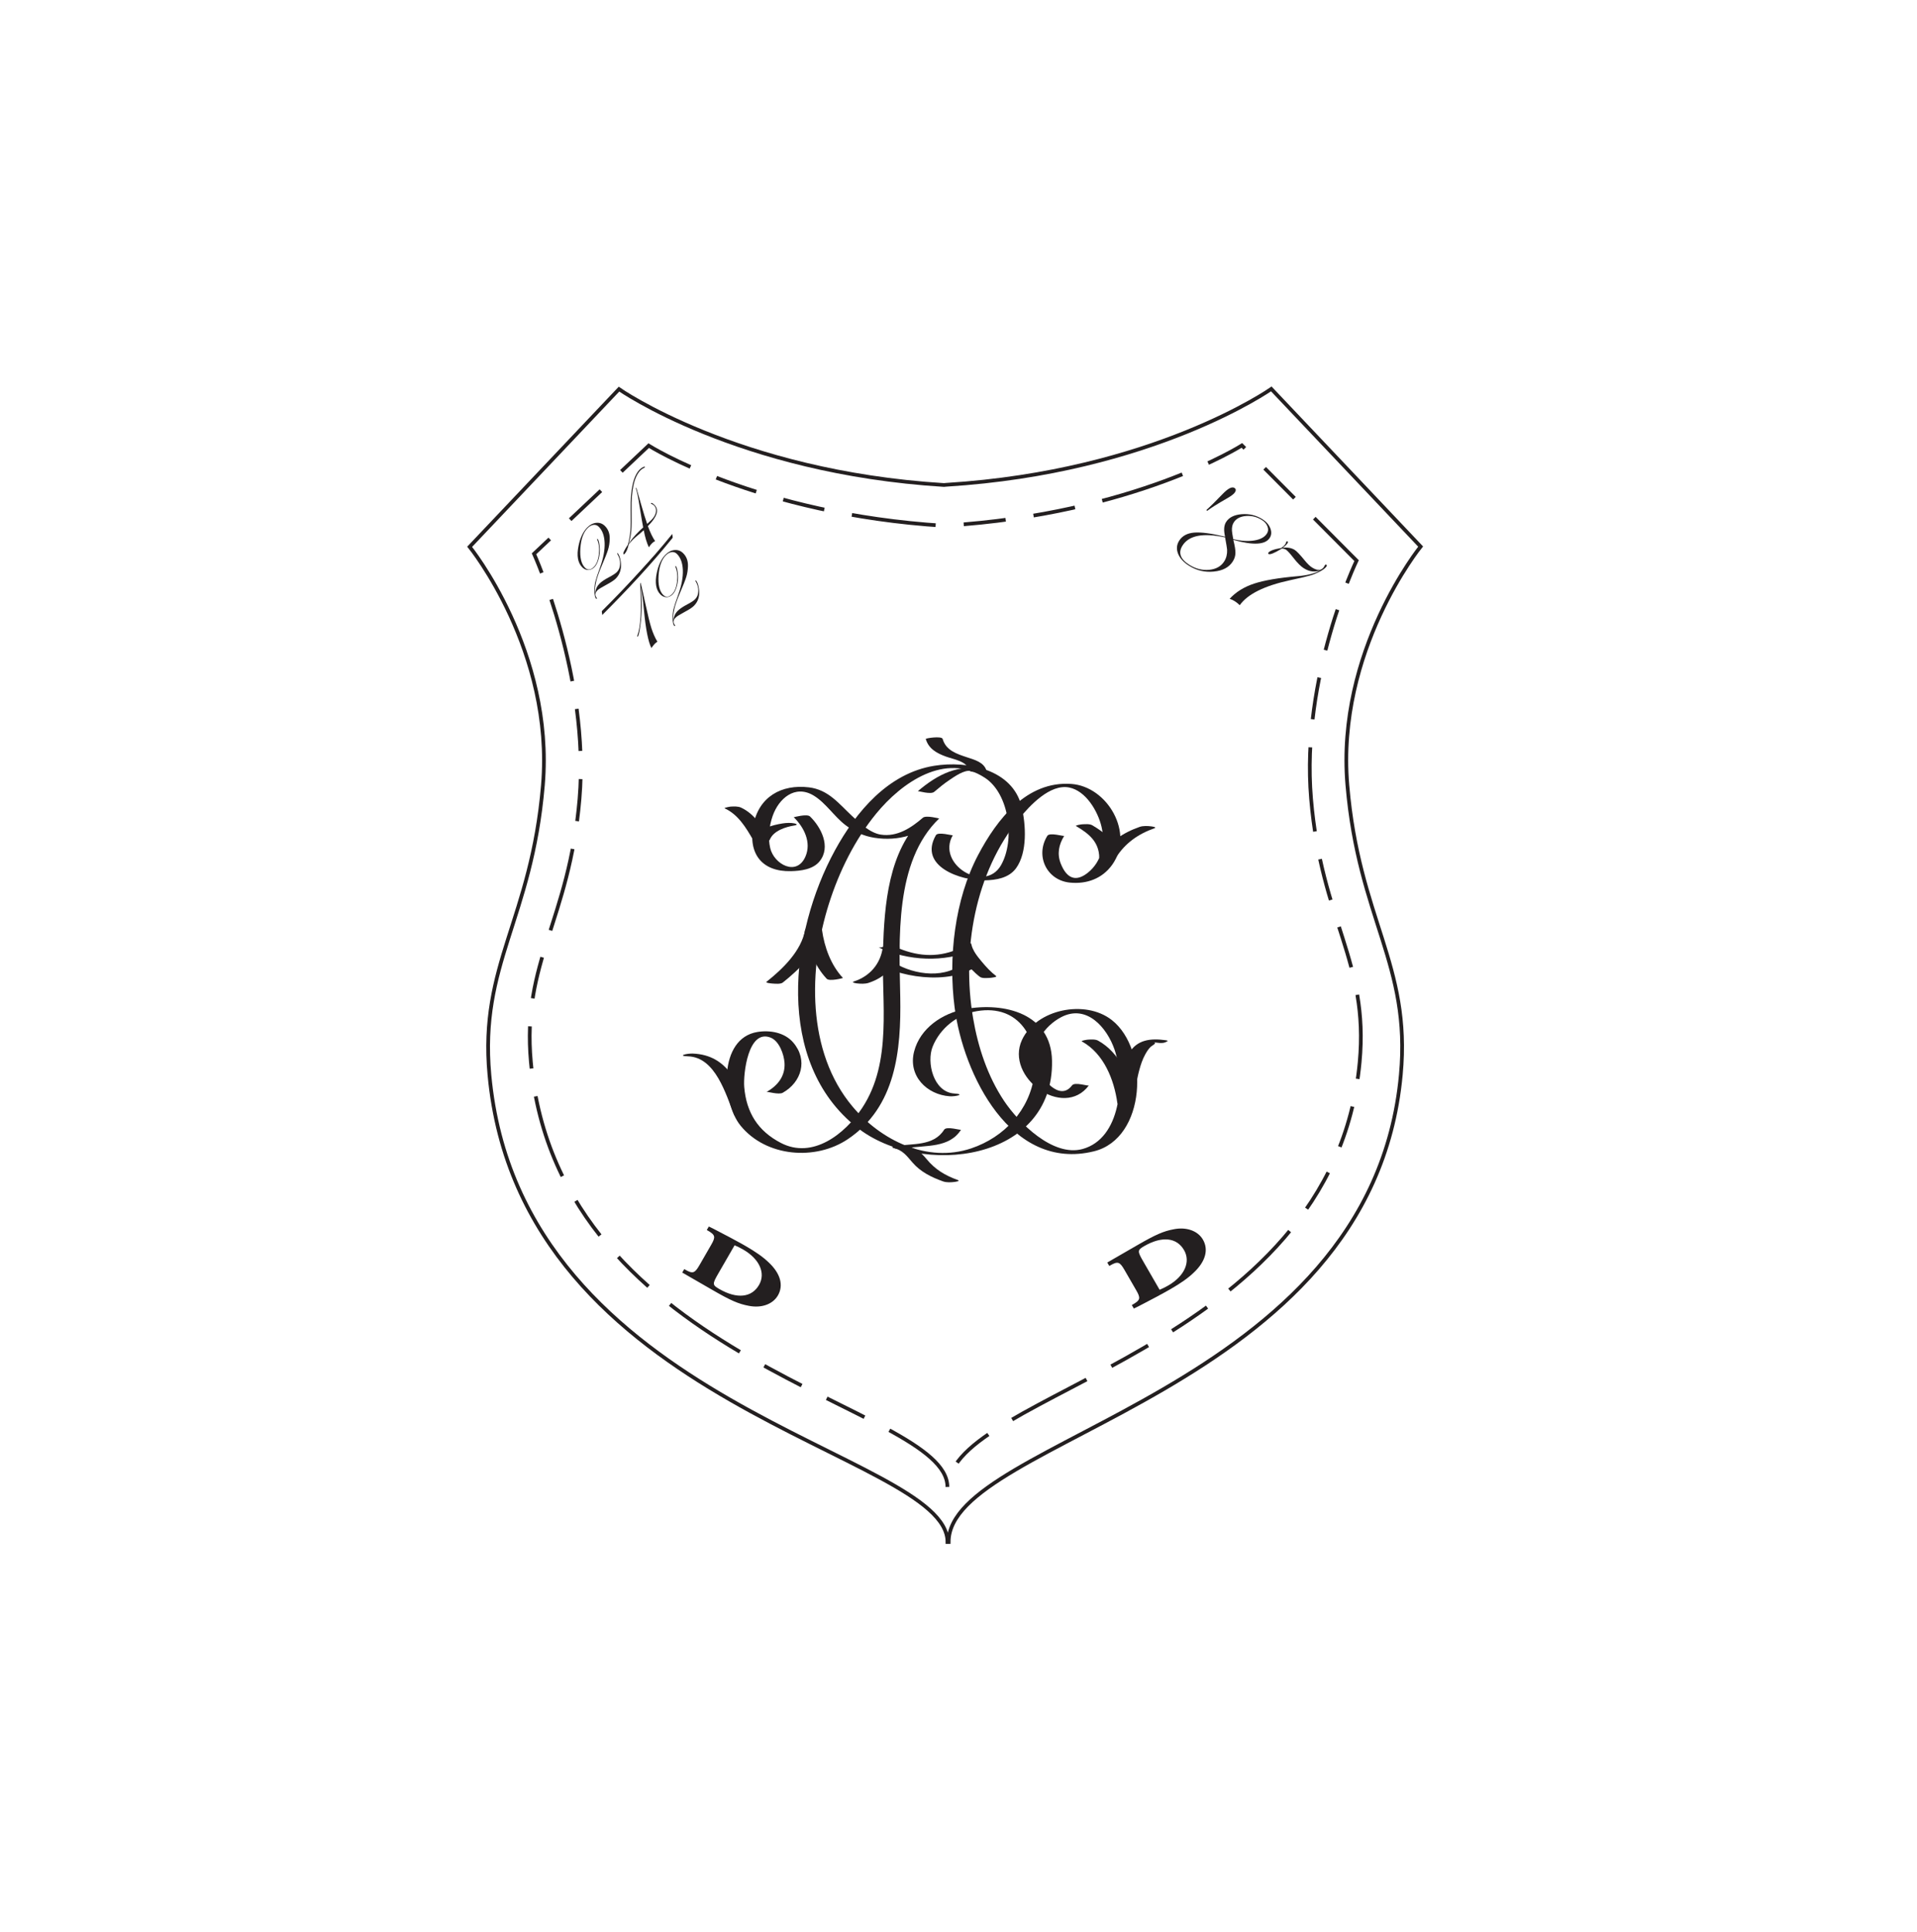 <svg xmlns="http://www.w3.org/2000/svg" viewBox="217.483 110.007 363.219 365.942" id="svg2" version="1.1" style="max-height: 500px" width="363.219" height="365.942">
  <defs id="defs6">
    <clipPath id="clipPath16" clipPathUnits="userSpaceOnUse">
      <path id="path14" d="M 0,841.89 H 595.276 V 0 H 0 Z"/>
    </clipPath>
  </defs>
  
  <g transform="matrix(1.333,0,0,-1.333,0,1122.52)" id="g8">
    <g id="g10">
      <g clip-path="url(#clipPath16)" id="g12">
        <g transform="translate(297.826,540.445)" id="g18">
          <path id="path20" style="fill:none;stroke:#231f20;stroke-width:0.527;stroke-linecap:butt;stroke-linejoin:miter;stroke-miterlimit:4;stroke-dasharray:none;stroke-opacity:1" d="m 0,0 c 0,12.833 -60.722,18.967 -65.104,66.356 -1.455,15.727 5.982,22.098 7.598,41.168 1.615,19.071 -10.412,33.902 -10.412,33.902 l 21.228,22.403 c 0,0 16.796,-11.808 46.19,-13.623 l 0.336,0.031 c 29.394,1.816 46.193,13.623 46.193,13.623 l 21.227,-22.402 c 0,0 -12.031,-14.832 -10.414,-33.902 C 58.455,88.485 65.896,82.114 64.439,66.387 60.24,20.981 0.167,14.833 0.167,0 Z"/>
        </g>
        <g transform="translate(297.818,548.27)" id="g22">
          <path id="path24" style="fill:none;stroke:#231f20;stroke-width:0.527;stroke-linecap:butt;stroke-linejoin:miter;stroke-miterlimit:4;stroke-dasharray:12, 4, 6, 4, 6, 4;stroke-dashoffset:0;stroke-opacity:1" d="m 0,0 c 0,11.67 -55.217,17.248 -59.202,60.341 -1.323,14.301 5.44,20.095 6.909,37.436 1.469,17.342 -6.468,34.828 -6.468,34.828 l 16.303,15.373 c 0,0 15.274,-9.738 42.003,-11.389 l 0.306,0.029 c 26.73,1.651 42.006,11.388 42.006,11.388 l 16.302,-16.372 c 0,0 -7.941,-16.487 -6.47,-33.829 C 53.156,80.464 59.922,74.67 58.598,60.369 54.779,19.079 0.152,13.488 0.152,0 Z"/>
        </g>
        <g transform="translate(338.69,689.615)" id="g26">
          <path id="path28" style="fill:#231f20;fill-opacity:1;fill-rule:nonzero;stroke:none" d="m 0,0 c -0.143,-0.226 -0.491,-0.497 -1.041,-0.814 -1.421,-0.813 -2.383,-1.417 -2.891,-1.811 l -0.145,0.091 c 0.553,0.492 1.314,1.243 2.292,2.258 C -1,0.547 -0.429,0.845 -0.07,0.619 0.149,0.481 0.173,0.275 0,0"/>
        </g>
        <g transform="translate(343.242,683.764)" id="g30">
          <path id="path32" style="fill:#231f20;fill-opacity:1;fill-rule:nonzero;stroke:none" d="M 0,0 C 0.189,0.296 0.213,0.628 0.073,0.994 -0.062,1.36 -0.328,1.668 -0.724,1.915 -1.435,2.364 -2.193,2.553 -3.001,2.483 -3.812,2.412 -4.385,2.106 -4.728,1.564 -4.921,1.256 -5.007,0.866 -4.98,0.395 c 0.006,-0.187 0.07,-0.586 0.186,-1.201 1.135,-0.269 2.142,-0.331 3.008,-0.185 C -0.918,-0.845 -0.32,-0.514 0,0 m -6.074,-3.96 c 0.297,0.472 0.433,1.025 0.406,1.654 -0.013,0.181 -0.105,0.763 -0.285,1.749 -3.121,0.676 -5.144,0.287 -6.06,-1.167 -0.637,-1.011 -0.312,-1.923 0.974,-2.731 0.903,-0.571 1.846,-0.806 2.828,-0.711 0.977,0.098 1.69,0.499 2.137,1.206 m 6.466,3.335 c -0.624,-0.99 -2.351,-1.083 -5.18,-0.282 0.213,-0.833 0.315,-1.457 0.303,-1.874 -0.01,-0.419 -0.133,-0.816 -0.372,-1.19 -0.529,-0.838 -1.426,-1.321 -2.702,-1.443 -1.275,-0.126 -2.455,0.153 -3.533,0.837 -0.774,0.485 -1.288,1.057 -1.549,1.711 -0.255,0.653 -0.202,1.268 0.163,1.845 0.43,0.68 1.134,1.061 2.117,1.145 0.983,0.083 2.449,-0.111 4.405,-0.581 -0.213,0.905 -0.166,1.599 0.139,2.082 0.415,0.659 1.156,1.031 2.229,1.114 C -2.517,2.821 -1.537,2.584 -0.65,2.028 -0.103,1.681 0.272,1.252 0.472,0.744 0.671,0.233 0.649,-0.223 0.392,-0.625"/>
        </g>
        <g transform="translate(351.709,679.094)" id="g34">
          <path id="path36" style="fill:#231f20;fill-opacity:1;fill-rule:nonzero;stroke:none" d="m 0,0 c -0.162,-0.259 -0.524,-0.528 -1.084,-0.81 -0.46,-0.226 -0.871,-0.389 -1.243,-0.491 -0.439,-0.133 -1.387,-0.359 -2.848,-0.671 -3.652,-0.788 -6.041,-1.97 -7.163,-3.55 -0.221,0.219 -0.465,0.409 -0.724,0.575 -0.239,0.149 -0.475,0.259 -0.713,0.332 0.884,0.965 2.045,1.687 3.475,2.158 1.435,0.472 3.5,0.824 6.203,1.056 1.451,0.122 2.536,0.412 3.257,0.87 -0.78,-0.343 -1.577,-0.252 -2.393,0.259 -0.422,0.266 -0.897,0.739 -1.428,1.418 -0.531,0.682 -0.897,1.084 -1.098,1.213 -0.171,0.106 -0.367,0.162 -0.59,0.169 L -6.463,2.459 C -7.45,1.864 -8.042,1.629 -8.237,1.752 c -0.071,0.043 -0.08,0.099 -0.04,0.166 0.18,0.281 0.783,0.508 1.814,0.683 0.287,0.184 0.491,0.366 0.603,0.549 0.049,0.075 0.089,0.18 0.13,0.315 l 0.019,0.036 c 0.045,0.068 0.1,0.081 0.166,0.038 0.073,-0.047 0.078,-0.127 0.004,-0.241 -0.133,-0.211 -0.362,-0.43 -0.688,-0.657 0.682,0.081 1.253,-0.024 1.713,-0.314 0.271,-0.17 0.745,-0.669 1.421,-1.498 0.377,-0.464 0.723,-0.796 1.036,-0.995 0.781,-0.491 1.349,-0.458 1.705,0.106 0.029,0.043 0.055,0.1 0.081,0.162 l 0.031,0.051 c 0.061,0.096 0.13,0.119 0.209,0.069 C 0.05,0.168 0.063,0.096 0,0"/>
        </g>
        <g transform="translate(249.146,684.818)" id="g38">
          <path id="path40" style="fill:#231f20;fill-opacity:1;fill-rule:nonzero;stroke:none" d="M 0,0 C 0.472,-0.471 0.697,-1.086 0.673,-1.843 0.66,-2.389 0.579,-2.889 0.441,-3.345 0.303,-3.802 -0.031,-4.644 -0.558,-5.87 -1.215,-7.4 -1.5,-8.626 -1.412,-9.542 c 0.063,0.548 0.277,1.002 0.639,1.365 0.283,0.281 0.734,0.587 1.353,0.912 0.531,0.277 0.905,0.522 1.116,0.735 0.291,0.288 0.442,0.677 0.453,1.162 0.012,0.485 -0.119,0.952 -0.392,1.404 -0.031,0.053 -0.034,0.093 -0.005,0.119 0.013,0.007 0.028,0.006 0.04,0 0.196,-0.196 0.34,-0.571 0.435,-1.134 C 2.395,-6.003 2.161,-6.833 1.523,-7.471 1.287,-7.706 0.866,-7.984 0.259,-8.31 c -0.725,-0.389 -1.166,-0.657 -1.317,-0.81 -0.355,-0.356 -0.409,-0.694 -0.161,-1.02 0.073,-0.082 0.088,-0.149 0.046,-0.189 -0.026,-0.026 -0.054,-0.026 -0.081,0 -0.162,0.162 -0.244,0.518 -0.251,1.072 -0.006,0.478 0.036,0.917 0.125,1.313 0.104,0.418 0.335,1.129 0.7,2.133 0.457,1.265 0.663,2.401 0.628,3.417 -0.037,1.009 -0.312,1.773 -0.826,2.288 -0.216,0.215 -0.467,0.308 -0.751,0.275 -0.288,-0.033 -0.566,-0.183 -0.836,-0.457 -0.601,-0.599 -0.948,-1.555 -1.035,-2.87 -0.088,-1.315 0.131,-2.237 0.658,-2.761 0.384,-0.385 0.805,-0.345 1.264,0.115 0.371,0.369 0.606,0.963 0.703,1.773 0.096,0.816 0.02,1.514 -0.229,2.102 -0.022,0.043 -0.026,0.076 -0.006,0.096 0.021,0.021 0.041,0.022 0.061,0 0.146,-0.146 0.246,-0.542 0.298,-1.182 0.046,-0.561 -0.003,-1.107 -0.145,-1.637 -0.143,-0.531 -0.348,-0.929 -0.611,-1.194 -0.264,-0.259 -0.552,-0.392 -0.866,-0.396 -0.317,0 -0.603,0.126 -0.861,0.385 -0.638,0.639 -0.812,1.657 -0.522,3.058 0.236,1.142 0.651,2.01 1.243,2.603 0.401,0.402 0.834,0.617 1.299,0.656 C -0.748,0.498 -0.345,0.345 0,0"/>
        </g>
        <g transform="translate(254.809,693.241)" id="g42">
          <path id="path44" style="fill:#231f20;fill-opacity:1;fill-rule:nonzero;stroke:none" d="m 0,0 c 0.027,-0.025 0.025,-0.053 -0.006,-0.086 -0.01,-0.01 -0.03,-0.023 -0.06,-0.041 -0.216,-0.099 -0.401,-0.225 -0.551,-0.374 -0.89,-0.89 -1.311,-2.756 -1.265,-5.595 0.026,-1.395 0.011,-2.389 -0.041,-2.985 -0.05,-0.596 -0.178,-1.222 -0.377,-1.876 0.3,0.508 0.779,1.089 1.441,1.75 0.242,0.242 0.447,0.438 0.624,0.586 -0.098,0.477 -0.265,1.459 -0.502,2.95 -0.202,1.28 -0.378,2.13 -0.521,2.549 -0.023,0.058 -0.023,0.098 0.002,0.122 0.018,0.009 0.029,0.009 0.041,0 0.007,-0.004 0.013,-0.021 0.02,-0.042 l 0.05,-0.153 c 0.043,-0.125 0.239,-0.816 0.593,-2.076 0.35,-1.224 0.645,-2.173 0.884,-2.847 0.223,0.2 0.425,0.386 0.606,0.568 0.361,0.358 0.573,0.73 0.637,1.11 0.069,0.384 -0.022,0.7 -0.266,0.943 -0.088,0.089 -0.213,0.162 -0.365,0.218 -0.021,0.008 -0.041,0.023 -0.062,0.046 -0.025,0.02 -0.025,0.044 -0.005,0.064 0.08,0.079 0.246,-0.007 0.498,-0.259 0.688,-0.688 0.373,-1.691 -0.943,-3.006 0.356,-0.949 0.698,-1.656 1.029,-2.121 -0.166,-0.083 -0.315,-0.19 -0.438,-0.316 -0.16,-0.155 -0.309,-0.348 -0.452,-0.574 -0.312,0.675 -0.551,1.486 -0.723,2.427 -0.077,-0.069 -0.273,-0.239 -0.588,-0.507 -0.448,-0.359 -0.77,-0.635 -0.96,-0.828 -0.19,-0.189 -0.385,-0.413 -0.59,-0.677 -0.153,-0.66 -0.352,-1.112 -0.596,-1.356 -0.057,-0.058 -0.103,-0.071 -0.136,-0.038 -0.115,0.116 0.091,0.57 0.62,1.364 0.191,0.754 0.308,1.423 0.352,2.009 0.044,0.555 0.052,1.547 0.03,2.987 -0.039,2.882 0.394,4.773 1.293,5.672 0.127,0.128 0.27,0.233 0.429,0.319 C -0.136,0.013 -0.039,0.04 0,0"/>
        </g>
        <g transform="translate(254.213,676.734)" id="g46">
          <path id="path48" style="fill:#231f20;fill-opacity:1;fill-rule:nonzero;stroke:none" d="M 0,0 C 0.029,-0.031 0.262,-1.036 0.689,-3.012 1.032,-4.6 1.311,-5.742 1.532,-6.432 1.752,-7.125 2.035,-7.767 2.383,-8.354 2.23,-8.447 2.11,-8.544 2.021,-8.633 1.922,-8.732 1.758,-8.938 1.525,-9.248 c -0.45,0.914 -0.799,2.683 -1.048,5.304 -0.153,1.609 -0.298,2.718 -0.437,3.34 0.171,-1.95 0.148,-3.71 -0.061,-5.293 -0.133,-1.022 -0.258,-1.591 -0.372,-1.707 -0.029,-0.026 -0.053,-0.03 -0.073,-0.006 -0.025,0.02 -0.025,0.062 -0.001,0.119 0.472,1.262 0.612,3.636 0.414,7.128 l -0.004,0.14 c -0.007,0.137 -0.003,0.205 0.008,0.219 C -0.031,0.013 -0.015,0.013 0,0"/>
        </g>
        <g transform="translate(259.05,681.409)" id="g50">
          <path id="path52" style="fill:#231f20;fill-opacity:1;fill-rule:nonzero;stroke:none" d="m 0,0 c -0.465,-0.037 -0.9,-0.253 -1.299,-0.653 -0.592,-0.593 -1.005,-1.463 -1.244,-2.605 -0.29,-1.401 -0.117,-2.417 0.521,-3.057 0.258,-0.259 0.548,-0.385 0.863,-0.383 0.316,-0.002 0.601,0.131 0.867,0.392 0.262,0.266 0.467,0.664 0.608,1.195 0.145,0.529 0.192,1.076 0.146,1.638 -0.053,0.644 -0.15,1.036 -0.296,1.182 -0.02,0.02 -0.04,0.02 -0.063,0 -0.019,-0.02 -0.02,-0.053 0.006,-0.1 0.249,-0.584 0.326,-1.285 0.23,-2.095 -0.097,-0.817 -0.332,-1.408 -0.703,-1.776 -0.46,-0.462 -0.882,-0.498 -1.267,-0.117 -0.524,0.529 -0.744,1.448 -0.656,2.762 0.089,1.313 0.434,2.272 1.035,2.873 0.272,0.27 0.55,0.421 0.836,0.454 0.283,0.034 0.533,-0.056 0.751,-0.273 0.515,-0.517 0.79,-1.28 0.829,-2.292 0.034,-1.014 -0.175,-2.152 -0.63,-3.414 -0.364,-1.006 -0.597,-1.713 -0.7,-2.131 -0.09,-0.399 -0.131,-0.837 -0.126,-1.315 0.006,-0.556 0.089,-0.914 0.252,-1.074 0.027,-0.026 0.053,-0.026 0.083,0 0.04,0.045 0.023,0.107 -0.05,0.193 -0.248,0.323 -0.192,0.662 0.163,1.016 0.151,0.153 0.591,0.423 1.315,0.814 0.611,0.322 1.03,0.601 1.265,0.837 0.638,0.638 0.873,1.468 0.702,2.493 C 3.347,-4.878 3.204,-4.5 3.006,-4.303 2.995,-4.3 2.979,-4.296 2.965,-4.303 2.938,-4.333 2.938,-4.374 2.971,-4.422 3.244,-4.874 3.374,-5.343 3.363,-5.828 3.35,-6.312 3.198,-6.698 2.906,-6.99 2.696,-7.202 2.327,-7.448 1.793,-7.723 1.175,-8.048 0.724,-8.351 0.44,-8.637 0.077,-8.998 -0.135,-9.454 -0.199,-10 -0.286,-9.084 0,-7.86 0.657,-6.326 c 0.525,1.226 0.86,2.063 0.998,2.521 0.138,0.458 0.218,0.956 0.234,1.503 0.024,0.758 -0.202,1.375 -0.674,1.843 C 0.872,-0.114 0.465,0.039 0,0"/>
        </g>
        <g transform="translate(248.739,672.466)" id="g54">
          <path id="path56" style="fill:#231f20;fill-opacity:1;fill-rule:nonzero;stroke:none" d="M 0,0 C 3.556,3.553 6.917,7.107 9.992,10.951"/>
        </g>
        <g transform="translate(248.739,672.16)" id="g58">
          <path id="path60" style="fill:#231f20;fill-opacity:1;fill-rule:nonzero;stroke:none" d="m 0,0 c 3.495,3.502 6.882,7.099 9.992,10.95 0.113,0.139 -0.076,0.517 0,0.612 C 6.882,7.71 3.495,4.114 0,0.612 -0.12,0.492 0.074,0.074 0,0"/>
        </g>
        <g transform="translate(265.264,578.617)" id="g62">
          <path id="path64" style="fill:#231f20;fill-opacity:1;fill-rule:nonzero;stroke:none" d="M 0,0 C -0.875,-1.516 -0.872,-1.644 0.122,-2.219 2.628,-3.664 4.734,-3.453 5.777,-1.644 6.746,0.028 5.844,2.044 3.535,3.38 3.082,3.641 2.644,3.852 2.305,3.992 Z M -1.237,6.599 C -0.903,6.445 -0.425,6.2 0.203,5.867 1.422,5.231 2.324,4.755 2.93,4.414 3.238,4.255 3.536,4.078 3.839,3.906 5.324,3.047 6.336,2.341 7.148,1.56 8.824,-0.011 9.292,-1.695 8.461,-3.136 7.739,-4.386 6.125,-4.969 4.324,-4.612 c -1.483,0.276 -2.597,0.768 -5.18,2.26 l -4.281,2.469 0.285,0.492 0.135,-0.078 c 1.064,-0.612 1.353,-0.526 2.006,0.599 l 1.691,2.932 c 0.648,1.125 0.59,1.399 -0.492,2.024 l -0.136,0.078 0.292,0.5 z"/>
        </g>
        <g transform="translate(327.981,576.285)" id="g66">
          <path id="path68" style="fill:#231f20;fill-opacity:1;fill-rule:nonzero;stroke:none" d="m 0,0 c 0.336,0.141 0.779,0.352 1.232,0.612 2.307,1.336 3.205,3.352 2.241,5.024 -1.043,1.809 -3.147,2.02 -5.657,0.575 -0.99,-0.575 -1,-0.703 -0.121,-2.219 z m -3.658,-2.672 -0.295,0.5 0.133,0.078 c 1.084,0.625 1.146,0.899 0.496,2.024 l -1.694,2.932 c -0.65,1.125 -0.937,1.211 -2.005,0.599 L -7.156,3.383 -7.439,3.875 -3.164,6.344 C -0.578,7.836 0.535,8.328 2.02,8.604 3.816,8.961 5.436,8.378 6.156,7.128 6.988,5.687 6.52,4.003 4.842,2.433 4.031,1.651 3.02,0.945 1.531,0.086 1.232,-0.086 0.93,-0.263 0.625,-0.422 0.02,-0.763 -0.887,-1.239 -2.102,-1.875 -2.73,-2.208 -3.205,-2.453 -3.543,-2.606 Z"/>
        </g>
        <g transform="translate(298.813,625.421)" id="g70">
          <path id="path72" style="fill:#231f20;fill-opacity:1;fill-rule:nonzero;stroke:none" d="m 0,0 c 0.183,-0.925 0.871,-1.754 1.452,-2.467 0.644,-0.791 1.352,-1.58 2.17,-2.197 0.334,-0.253 1.086,-0.163 1.476,-0.143 0.105,0.006 1.023,0.112 0.838,0.251 -0.754,0.57 -1.411,1.287 -2.016,2.01 C 3.314,-1.82 2.588,-0.955 2.4,0 2.317,0.419 -0.032,0.161 0,0"/>
        </g>
        <g transform="translate(296.183,640.885)" id="g74">
          <path id="path76" style="fill:#231f20;fill-opacity:1;fill-rule:nonzero;stroke:none" d="m 0,0 c -2.545,-4.426 3.539,-6.481 6.914,-6.417 1.633,0.032 3.461,0.319 4.485,1.734 1.624,2.243 1.396,6.173 0.789,8.717 -1.274,5.345 -7.705,6.591 -12.438,5.829 -6.518,-1.05 -11.094,-6.516 -14.099,-12.011 -6.399,-11.703 -8.61,-30.102 3.119,-39.371 9.116,-7.204 28.01,-4.856 27.733,9.477 -0.129,6.701 -6.744,8.354 -12.368,7.329 -3.202,-0.583 -6.383,-2.705 -7.234,-6.029 -0.893,-3.486 1.839,-6.139 5.059,-6.358 0.813,-0.055 2.313,0.28 0.639,0.394 -2.959,0.2 -3.958,4.439 -3.061,6.663 1.061,2.629 3.513,4.571 6.295,5.042 6,1.015 8.854,-3.961 8.145,-9.127 -0.679,-4.944 -4.267,-8.8 -8.963,-10.376 -6.254,-2.1 -12.82,1.135 -16.855,5.931 -6.57,7.809 -6.288,19.636 -3.356,28.864 1.451,4.568 3.676,9.084 6.727,12.8 3.594,4.376 9.787,8.774 15.45,5.056 3.483,-2.286 4.293,-8.88 2.27,-12.412 C 6.936,-8.307 0.018,-4.142 2.4,0 2.354,-0.08 0.306,0.532 0,0"/>
        </g>
        <g transform="translate(295.932,647.039)" id="g78">
          <path id="path80" style="fill:#231f20;fill-opacity:1;fill-rule:nonzero;stroke:none" d="M 0,0 C 0.703,0.595 1.414,1.182 2.179,1.696 2.884,2.169 4.293,3.169 5.185,2.968 5.707,2.85 6.295,2.814 6.826,2.895 6.94,2.912 7.736,3.065 7.257,3.173 3.478,4.027 0.53,2.516 -2.314,0.108 -2.273,0.143 -0.479,-0.405 0,0"/>
        </g>
        <g transform="translate(294.742,654.565)" id="g82">
          <path id="path84" style="fill:#231f20;fill-opacity:1;fill-rule:nonzero;stroke:none" d="m 0,0 c 0.397,-1.403 1.583,-2.041 2.872,-2.508 1.123,-0.407 2.92,-0.632 3.338,-1.948 0.151,-0.472 2.424,-0.075 2.401,0 C 8.243,-3.297 6.903,-2.953 5.872,-2.611 4.414,-2.129 2.863,-1.636 2.4,0 2.27,0.459 -0.028,0.099 0,0"/>
        </g>
        <g transform="translate(274.42,619.948)" id="g86">
          <path id="path88" style="fill:#231f20;fill-opacity:1;fill-rule:nonzero;stroke:none" d="m 0,0 c 2.309,1.828 5.028,4.461 5.572,7.486 0.03,0.166 -2.324,0.419 -2.4,0 C 2.632,4.484 -0.016,1.928 -2.314,0.109 -2.528,-0.061 -1.532,-0.139 -1.476,-0.142 -1.111,-0.165 -0.32,-0.253 0,0"/>
        </g>
        <g transform="translate(282.97,620.597)" id="g90">
          <path id="path92" style="fill:#231f20;fill-opacity:1;fill-rule:nonzero;stroke:none" d="m 0,0 c -1.715,1.825 -2.639,4.388 -2.978,6.836 -0.053,0.388 -2.428,0.206 -2.399,0 0.346,-2.509 1.308,-5.077 3.063,-6.944 C -1.919,-0.528 0.018,-0.019 0,0"/>
        </g>
        <g transform="translate(297.354,599.035)" id="g94">
          <path id="path96" style="fill:#231f20;fill-opacity:1;fill-rule:nonzero;stroke:none" d="m 0,0 c -1.521,-2.408 -4.569,-1.918 -7.028,-2.345 -0.501,-0.087 -0.286,-0.152 0,-0.288 0.408,-0.196 1.26,-0.076 1.697,0 C -2.623,-2.164 0.719,-2.66 2.4,0 2.334,-0.104 0.338,0.535 0,0"/>
        </g>
        <g transform="translate(299.273,591.893)" id="g98">
          <path id="path100" style="fill:#231f20;fill-opacity:1;fill-rule:nonzero;stroke:none" d="M 0,0 C -1.783,0.639 -3.197,1.489 -4.398,2.945 -5.167,3.876 -5.855,4.474 -7.063,4.756 -7.586,4.878 -8.171,4.901 -8.705,4.829 -8.823,4.813 -9.612,4.661 -9.135,4.55 -7.83,4.245 -7.26,3.456 -6.434,2.495 -5.268,1.137 -3.733,0.39 -2.072,-0.206 -1.59,-0.378 -0.93,-0.347 -0.43,-0.279 -0.283,-0.259 0.451,-0.162 0,0"/>
        </g>
        <g transform="translate(275.976,643.439)" id="g102">
          <path id="path104" style="fill:#231f20;fill-opacity:1;fill-rule:nonzero;stroke:none" d="m 0,0 c 1.442,-1.397 2.545,-3.559 1.663,-5.588 -1.246,-2.868 -4.479,-1.098 -5.01,1.213 -0.343,1.492 -0.148,3.136 0.354,4.571 0.849,2.427 3.15,4.498 5.826,2.884 1.713,-1.034 2.917,-2.978 4.519,-4.197 1.228,-0.934 2.565,-1.555 4.09,-1.797 3.468,-0.548 6.588,0.456 9.23,2.736 -0.771,0.036 -1.542,0.072 -2.314,0.108 -4.913,-4.713 -5.471,-12.36 -5.674,-18.799 -0.232,-7.383 1.377,-15.866 -2.951,-22.43 -2.46,-3.731 -7.047,-7.328 -11.562,-4.984 -3.266,1.696 -4.904,4.312 -5.209,7.952 -0.154,1.848 0.556,8.288 3.755,7.012 1.23,-0.49 1.895,-2.389 1.972,-3.588 0.121,-1.884 -0.972,-3.243 -2.56,-4.135 0.147,0.083 1.728,-0.437 2.315,-0.108 2.67,1.499 3.606,4.663 1.478,7.14 -1.224,1.425 -3.297,1.787 -5.088,1.493 -5.566,-0.911 -5.134,-9.946 -2.397,-13.308 3.637,-4.471 10.661,-5.006 15.25,-1.924 6.833,4.588 7.587,12.618 7.454,20.191 -0.143,8.11 -0.854,19.255 5.531,25.38 C 20.669,-0.182 18.806,0.316 18.358,-0.07 16.694,-1.505 14.707,-2.828 12.375,-2.471 10.849,-2.237 9.361,-0.83 8.283,0.18 6.375,1.967 4.913,3.91 2.167,4.245 -1.752,4.723 -4.984,2.892 -5.742,-1.131 c -0.771,-4.098 1.262,-6.629 5.338,-6.532 1.394,0.033 3.16,0.24 4.092,1.415 1.625,2.05 0.204,4.827 -1.374,6.356 C 1.888,0.521 0.001,-0.002 0,0"/>
        </g>
        <g transform="translate(312.019,640.793)" id="g106">
          <path id="path108" style="fill:#231f20;fill-opacity:1;fill-rule:nonzero;stroke:none" d="M 0,0 C -1.752,-2.833 -0.098,-6.332 3.24,-6.648 5.605,-6.872 7.803,-6.09 9.224,-4.105 12.412,0.351 8.565,7.011 3.412,7.377 -2.922,7.828 -7.156,2.365 -9.838,-2.723 c -3.341,-6.336 -4.256,-14.618 -3.337,-21.682 1.227,-9.431 7.964,-23.34 19.802,-20.424 7.433,1.832 7.937,14.421 2.538,18.654 -3.788,2.97 -10.734,1.542 -12.765,-2.822 -2.464,-5.3 5.865,-11.349 9.512,-6.464 -0.108,-0.145 -2.003,0.532 -2.4,0 -1.769,-2.371 -4.439,1.027 -5.031,2.869 -0.892,2.782 1.113,5.591 3.511,6.835 3.612,1.873 6.493,-1.509 7.558,-4.605 1.506,-4.383 0.938,-12.65 -4.557,-14.145 -4.208,-1.145 -9.069,3.736 -11.139,6.835 -2.343,3.51 -3.706,7.644 -4.408,11.782 -1.642,9.669 0.272,20.657 6.557,28.35 C -2.483,4.313 0.39,7.405 3.099,6.871 5.496,6.399 7.181,3.487 7.698,1.324 8.273,-1.077 7.752,-3.669 5.733,-5.261 4.067,-6.574 2.768,-6.085 1.917,-3.959 1.359,-2.565 1.633,-1.24 2.4,0 2.339,-0.099 0.33,0.535 0,0"/>
        </g>
        <g transform="translate(316.925,611.581)" id="g110">
          <path id="path112" style="fill:#231f20;fill-opacity:1;fill-rule:nonzero;stroke:none" d="m 0,0 c 3.121,-1.723 4.577,-5.396 5.051,-8.766 0.054,-0.388 2.428,-0.203 2.4,0 C 6.972,-5.357 5.471,-1.635 2.313,0.108 1.916,0.328 1.275,0.278 0.838,0.25 0.735,0.244 -0.184,0.101 0,0"/>
        </g>
        <g transform="translate(328.81,611.755)" id="g114">
          <path id="path116" style="fill:#231f20;fill-opacity:1;fill-rule:nonzero;stroke:none" d="m 0,0 c -2.094,0.289 -4.045,0.094 -5.192,-1.871 -1.181,-2.022 -1.413,-4.54 -1.674,-6.82 -0.025,-0.215 2.356,-0.381 2.399,0 0.17,1.48 0.351,2.963 0.738,4.405 0.21,0.78 0.465,1.562 0.859,2.271 0.214,0.386 0.451,0.763 0.769,1.072 0.172,0.167 1.029,0.568 0.404,0.655 0.47,-0.065 1.255,-0.212 1.697,0 0.265,0.126 0.552,0.212 0,0.288"/>
        </g>
        <g transform="translate(260.977,609.46)" id="g118">
          <path id="path120" style="fill:#231f20;fill-opacity:1;fill-rule:nonzero;stroke:none" d="m 0,0 c 3.895,-0.146 5.343,-5.411 6.533,-8.318 0.205,-0.501 2.406,-0.016 2.4,0 C 7.239,-4.179 5.776,0.201 0.638,0.394 -0.171,0.424 -1.679,0.063 0,0"/>
        </g>
        <g transform="translate(266.167,644.698)" id="g122">
          <path id="path124" style="fill:#231f20;fill-opacity:1;fill-rule:nonzero;stroke:none" d="M 0,0 C 1.903,-0.879 2.993,-2.695 4.007,-4.441 4.164,-4.71 4.947,-4.645 5.208,-4.645 5.29,-4.646 6.468,-4.546 6.407,-4.441 5.375,-2.664 4.252,-0.787 2.314,0.109 1.882,0.309 1.303,0.275 0.838,0.251 0.728,0.246 -0.174,0.081 0,0"/>
        </g>
        <g transform="translate(274.393,642.559)" id="g126">
          <path id="path128" style="fill:#231f20;fill-opacity:1;fill-rule:nonzero;stroke:none" d="m 0,0 c -1.469,-0.229 -3.587,-0.782 -4.219,-2.303 -0.002,-0.005 2.189,-0.509 2.4,0 0.531,1.278 2.265,1.819 3.516,2.014 0.418,0.066 0.381,0.207 0,0.289 C 1.162,0.114 0.538,0.084 0,0"/>
        </g>
        <g transform="translate(316.112,642.181)" id="g130">
          <path id="path132" style="fill:#231f20;fill-opacity:1;fill-rule:nonzero;stroke:none" d="m 0,0 c 1.793,-1.065 3.239,-2.207 3.29,-4.446 0.007,-0.313 2.406,-0.289 2.4,0 C 5.639,-2.162 4.145,-0.979 2.314,0.108 1.928,0.338 1.269,0.273 0.838,0.251 0.734,0.246 -0.184,0.109 0,0"/>
        </g>
        <g transform="translate(325.146,642.068)" id="g134">
          <path id="path136" style="fill:#231f20;fill-opacity:1;fill-rule:nonzero;stroke:none" d="m 0,0 c -2.383,-0.83 -4.38,-2.179 -5.743,-4.333 -0.072,-0.114 1.116,-0.204 1.2,-0.204 0.272,-0.001 1.024,-0.073 1.2,0.204 1.28,2.024 3.172,3.346 5.415,4.127 C 2.534,-0.045 1.753,0.058 1.642,0.073 1.151,0.14 0.479,0.167 0,0"/>
        </g>
        <g transform="translate(288.052,624.931)" id="g138">
          <path id="path140" style="fill:#231f20;fill-opacity:1;fill-rule:nonzero;stroke:none" d="M 0,0 C 4.265,-1.939 9.211,-2.166 13.526,-0.37 13.308,-0.46 11.848,0.003 11.211,-0.262 8.167,-1.528 5.264,-1.232 2.314,0.108 1.7,0.388 0.188,-0.086 0,0"/>
        </g>
        <g transform="translate(287.94,622.648)" id="g142">
          <path id="path144" style="fill:#231f20;fill-opacity:1;fill-rule:nonzero;stroke:none" d="M 0,0 C 3.681,-2.25 11.394,-3.092 14.715,0.215 14.712,0.212 12.827,0.747 12.401,0.324 9.816,-2.25 5.218,-1.667 2.314,0.108 1.756,0.45 0.116,-0.071 0,0"/>
        </g>
        <g transform="translate(286.606,619.899)" id="g146">
          <path id="path148" style="fill:#231f20;fill-opacity:1;fill-rule:nonzero;stroke:none" d="m 0,0 c 2.396,0.779 4.085,2.535 4.429,5.067 0.027,0.198 -2.346,0.393 -2.4,0 C 1.708,2.707 0.197,0.943 -2.072,0.206 -2.54,0.054 -1.747,-0.061 -1.642,-0.073 -1.136,-0.132 -0.494,-0.161 0,0"/>
        </g>
      </g>
    </g>
  </g>
</svg>